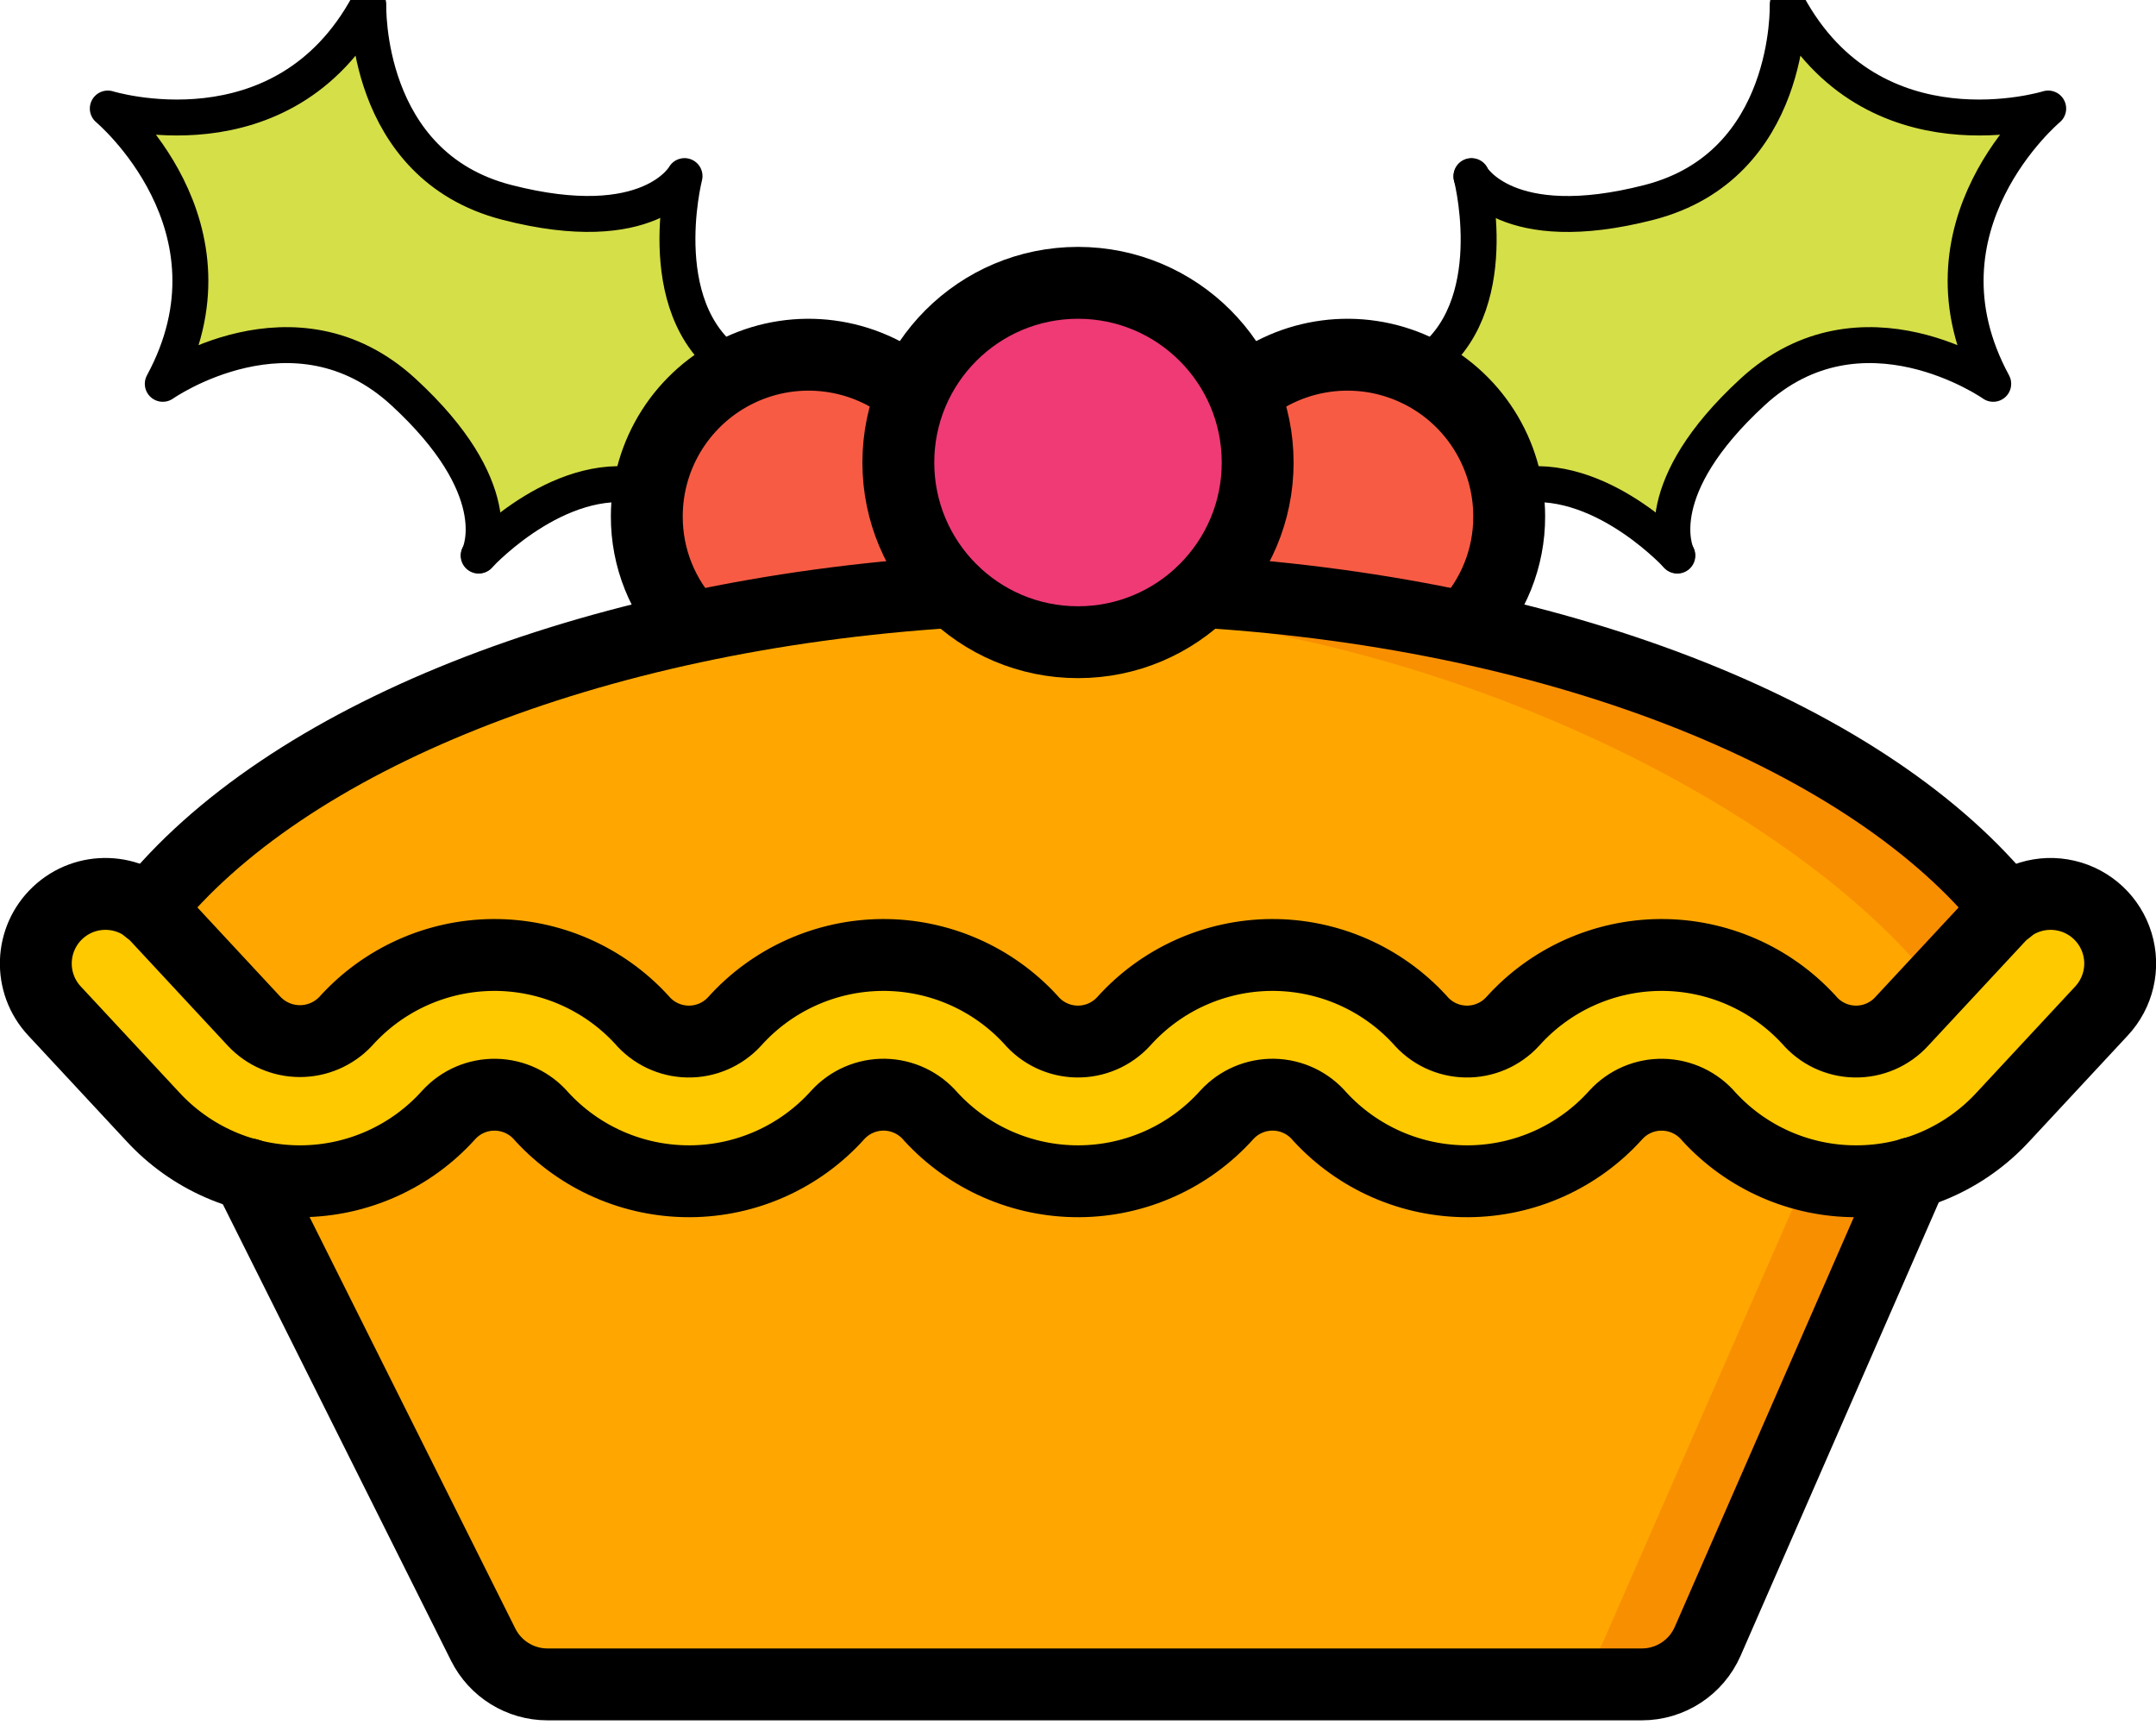<?xml version="1.0" ?><svg height="48px" version="1.1" viewBox="0 0 60 48" width="60px" xmlns="http://www.w3.org/2000/svg" xmlns:xlink="http://www.w3.org/1999/xlink"><title/><desc/><defs/><g fill="none" fill-rule="evenodd" id="Page-1" stroke="none" stroke-width="1"><g id="025---Mince-Pie"><g id="Colour"><path d="M41.93,13.62 C44.29,12.98 46.55,15.36 46.67,15.49 L46.68,15.5 L46.67,15.49 C46.6,15.33 45.88,13.61 48.77,10.95 C51.81,8.15 55.47,10.72 55.47,10.72 C53.09,6.33 57,3.06 57,3.06 C57,3.06 52.13,4.57 49.75,0.17 C49.75,0.17 49.89,4.64 45.9,5.67 C41.91,6.7 40.95,4.95 40.95,4.95 L40.95,4.95 C41.01,5.18 41.89,8.92 39.41,10.34 L41.93,13.62 Z" fill="#D5DF48" fill-rule="nonzero" id="Shape"/><path d="M20.5,10.34 C17.95,8.88 18.96,4.94 18.96,4.94 C18.96,4.94 18,6.7 14.01,5.67 C10.02,4.64 10.16,0.17 10.16,0.17 C7.78,4.57 2.91,3.06 2.91,3.06 C2.91,3.06 6.82,6.33 4.44,10.72 C4.44,10.72 8.1,8.15 11.14,10.95 C14.03,13.61 13.31,15.33 13.24,15.49 L13.23,15.5 L13.24,15.49 C13.36,15.36 15.62,12.98 17.98,13.62 L20.5,10.34 Z" fill="#D5DF48" fill-rule="nonzero" id="Shape"/><circle cx="22.8" cy="14.7" fill="#F85B44" fill-rule="nonzero" id="Oval" r="5"/><circle cx="37.45" cy="14.65" fill="#F85B44" fill-rule="nonzero" id="Oval" r="4.65"/><path d="M55.87,25.3 C55.79,25.355 55.716,25.419 55.65,25.49 L52.92,28.42 C52.587,28.785 52.113,28.989 51.619,28.98 C51.125,28.97 50.658,28.748 50.34,28.37 C49.278,27.214 47.778,26.561 46.209,26.57 C44.64,26.58 43.147,27.251 42.1,28.42 C41.765,28.785 41.289,28.989 40.794,28.98 C40.298,28.97 39.831,28.748 39.51,28.37 C38.448,27.214 36.948,26.561 35.379,26.57 C33.81,26.58 32.317,27.251 31.27,28.42 C30.935,28.785 30.459,28.989 29.964,28.98 C29.468,28.97 29.001,28.748 28.68,28.37 C27.631,27.221 26.146,26.567 24.59,26.57 C23.007,26.572 21.5,27.244 20.44,28.42 C20.107,28.785 19.633,28.989 19.139,28.98 C18.645,28.97 18.179,28.748 17.86,28.37 C16.798,27.214 15.298,26.561 13.729,26.57 C12.16,26.58 10.667,27.251 9.62,28.42 C9.29,28.769 8.831,28.967 8.35,28.967 C7.869,28.967 7.41,28.769 7.08,28.42 L4.35,25.49 C4.284,25.419 4.21,25.355 4.13,25.3 C7.91,20.57 16.38,17.11 26.52,16.47 L33.48,16.47 C43.62,17.11 52.09,20.57 55.87,25.3 Z" fill="#FFA700" id="Shape"/><path d="M53.22,32.64 L47.52,45.67 C47.206,46.401 46.486,46.874 45.69,46.87 L15.24,46.87 C14.481,46.87 13.788,46.44 13.45,45.76 L6.9,32.67 L7,30 L53,30 L53.22,32.64 Z" fill="#F88F00" id="Shape"/><path d="M50.32,32.64 L44.62,45.67 C44.306,46.401 43.586,46.874 42.79,46.87 L15.24,46.87 C14.481,46.87 13.788,46.44 13.45,45.76 L6.9,32.67 L7,30 L50.1,30 L50.32,32.64 Z" fill="#FFA700" id="Shape"/><path d="M58.48,28.13 L55.75,31.07 C54.697,32.217 53.212,32.87 51.655,32.87 C50.098,32.87 48.613,32.217 47.56,31.07 C47.239,30.692 46.772,30.47 46.276,30.46 C45.781,30.451 45.305,30.655 44.97,31.02 C43.923,32.189 42.43,32.86 40.861,32.87 C39.292,32.879 37.792,32.226 36.73,31.07 C36.409,30.692 35.942,30.47 35.446,30.46 C34.951,30.451 34.475,30.655 34.14,31.02 C33.093,32.189 31.6,32.86 30.031,32.87 C28.462,32.879 26.962,32.226 25.9,31.07 C25.581,30.692 25.115,30.47 24.621,30.46 C24.127,30.451 23.653,30.655 23.32,31.02 C22.26,32.196 20.753,32.868 19.17,32.87 C17.614,32.871 16.13,32.218 15.08,31.07 C14.759,30.692 14.292,30.47 13.796,30.46 C13.301,30.451 12.825,30.655 12.49,31.02 C11.443,32.189 9.95,32.86 8.381,32.87 C6.812,32.879 5.312,32.226 4.25,31.07 L1.52,28.13 C0.79,27.348 0.83,26.122 1.61,25.39 C2.309,24.734 3.386,24.696 4.13,25.3 C4.21,25.355 4.284,25.419 4.35,25.49 L7.08,28.42 C7.41,28.769 7.869,28.967 8.35,28.967 C8.831,28.967 9.29,28.769 9.62,28.42 C10.667,27.251 12.16,26.58 13.729,26.57 C15.298,26.561 16.798,27.214 17.86,28.37 C18.179,28.748 18.645,28.97 19.139,28.98 C19.633,28.989 20.107,28.785 20.44,28.42 C21.5,27.244 23.007,26.572 24.59,26.57 C26.146,26.567 27.631,27.221 28.68,28.37 C29.001,28.748 29.468,28.97 29.964,28.98 C30.459,28.989 30.935,28.785 31.27,28.42 C32.317,27.251 33.81,26.58 35.379,26.57 C36.948,26.561 38.448,27.214 39.51,28.37 C39.831,28.748 40.298,28.97 40.794,28.98 C41.289,28.989 41.765,28.785 42.1,28.42 C43.147,27.251 44.64,26.58 46.209,26.57 C47.778,26.561 49.278,27.214 50.34,28.37 C50.658,28.748 51.125,28.97 51.619,28.98 C52.113,28.989 52.587,28.785 52.92,28.42 L55.65,25.49 C55.716,25.419 55.79,25.355 55.87,25.3 C56.614,24.696 57.691,24.734 58.39,25.39 C59.17,26.122 59.21,27.348 58.48,28.13 Z" fill="#FFC900" fill-rule="nonzero" id="Shape"/><path d="M53.764,27.3 C49.984,22.57 40.514,17.61 30.374,16.97 L23.414,16.97 C22.224,17.04 21.064,17.16 19.924,17.31 C22.065,16.88 24.234,16.599 26.414,16.47 L33.374,16.47 C43.514,17.11 51.984,20.57 55.764,25.3 L53.764,27.3 Z" fill="#F88F00" id="Shape"/><circle cx="30" cy="12.87" fill="#EF3A76" fill-rule="nonzero" id="Oval" r="5"/></g><g id="Outline" stroke="#000000" stroke-linejoin="round"><path d="M53.22,32.64 L47.524,45.671 C47.206,46.399 46.486,46.87 45.691,46.87 L15.236,46.87 C14.479,46.87 13.786,46.442 13.447,45.764 L6.9,32.67" id="Shape" stroke-linecap="round" stroke-width="2"/><path d="M51.654,32.87 C50.096,32.872 48.608,32.219 47.556,31.07 C47.236,30.693 46.768,30.471 46.273,30.462 C45.778,30.452 45.303,30.656 44.969,31.022 C43.921,32.19 42.429,32.861 40.86,32.87 C39.291,32.879 37.791,32.226 36.729,31.07 C36.409,30.692 35.942,30.471 35.447,30.461 C34.952,30.452 34.476,30.656 34.142,31.022 C33.094,32.19 31.602,32.861 30.033,32.87 C28.464,32.879 26.964,32.226 25.903,31.07 C25.582,30.692 25.115,30.471 24.62,30.461 C24.125,30.452 23.65,30.656 23.316,31.022 C22.268,32.19 20.776,32.861 19.207,32.87 C17.638,32.879 16.138,32.226 15.076,31.07 C14.756,30.693 14.289,30.471 13.794,30.462 C13.298,30.452 12.823,30.656 12.489,31.022 C11.441,32.19 9.949,32.861 8.38,32.87 C6.811,32.879 5.311,32.226 4.249,31.07 L1.52,28.135 C0.789,27.355 0.829,26.129 1.609,25.398 C2.39,24.666 3.615,24.706 4.347,25.486 L7.076,28.422 C7.406,28.772 7.866,28.97 8.347,28.97 C8.828,28.97 9.288,28.772 9.618,28.422 C10.666,27.254 12.158,26.583 13.727,26.573 C15.296,26.564 16.796,27.218 17.857,28.373 C18.177,28.751 18.645,28.973 19.14,28.982 C19.635,28.992 20.11,28.787 20.444,28.422 C21.492,27.254 22.985,26.583 24.554,26.573 C26.123,26.564 27.623,27.218 28.684,28.373 C29.004,28.751 29.472,28.973 29.967,28.982 C30.462,28.991 30.937,28.787 31.271,28.422 C32.319,27.254 33.811,26.583 35.38,26.573 C36.949,26.564 38.449,27.218 39.511,28.373 C39.831,28.751 40.298,28.973 40.793,28.982 C41.289,28.992 41.764,28.787 42.098,28.422 C43.146,27.254 44.638,26.583 46.207,26.573 C47.776,26.564 49.276,27.218 50.338,28.373 C50.658,28.751 51.125,28.973 51.62,28.982 C52.115,28.992 52.591,28.787 52.924,28.422 L55.654,25.486 C56.127,24.982 56.833,24.767 57.507,24.925 C58.181,25.082 58.72,25.587 58.92,26.249 C59.121,26.911 58.953,27.63 58.48,28.135 L55.751,31.07 C54.699,32.219 53.212,32.872 51.654,32.87 Z" id="Shape" stroke-width="2"/><path d="M26.52,16.47 C16.38,17.11 7.91,20.57 4.13,25.3" id="Shape" stroke-linecap="round" stroke-width="2"/><path d="M55.87,25.3 C52.09,20.57 43.62,17.11 33.48,16.47" id="Shape" stroke-linecap="round" stroke-width="2"/><circle cx="30" cy="12.87" id="Oval" r="5" stroke-width="2"/><path d="M26.49,16.44 C26.491,16.451 26.488,16.462 26.48,16.47" id="Shape"/><path d="M19.24,17.46 C18.441,16.63 17.997,15.522 18,14.37 C18,12.622 19.013,11.032 20.597,10.293 C22.181,9.553 24.05,9.798 25.39,10.92 L25.39,10.93" id="Shape" stroke-width="2"/><path d="M33.52,16.47 C33.512,16.462 33.509,16.451 33.51,16.44" id="Shape"/><path d="M40.76,17.46 C41.559,16.63 42.003,15.522 42,14.37 C42,12.622 40.987,11.032 39.403,10.293 C37.819,9.553 35.95,9.798 34.61,10.92 L34.61,10.93" id="Shape" stroke-width="2"/><path d="M18.07,13.58 C15.71,12.94 13.45,15.32 13.33,15.45" id="Shape" stroke-linecap="round"/><path d="M13.32,15.46 L13.33,15.45 C13.4,15.29 14.12,13.57 11.23,10.91 C8.19,8.11 4.53,10.68 4.53,10.68 C6.91,6.29 3,3.02 3,3.02 C3,3.02 7.87,4.53 10.25,0.13 C10.25,0.13 10.11,4.6 14.1,5.63 C18.09,6.66 19.05,4.9 19.05,4.9 C19.05,4.9 18.04,8.84 20.59,10.3" id="Shape" stroke-linecap="round"/><path d="M40.95,4.91 C41.01,5.14 41.89,8.88 39.41,10.3" id="Shape" stroke-linecap="round"/><path d="M40.95,4.9 L40.95,4.91 C40.95,4.91 41.91,6.66 45.9,5.63 C49.89,4.6 49.75,0.13 49.75,0.13 C52.13,4.53 57,3.02 57,3.02 C57,3.02 53.09,6.29 55.47,10.68 C55.47,10.68 51.81,8.11 48.77,10.91 C45.88,13.57 46.6,15.29 46.67,15.45" id="Shape" stroke-linecap="round"/><path d="M41.93,13.58 C44.29,12.94 46.55,15.32 46.67,15.45 L46.68,15.46" id="Shape" stroke-linecap="round"/></g></g></g></svg>